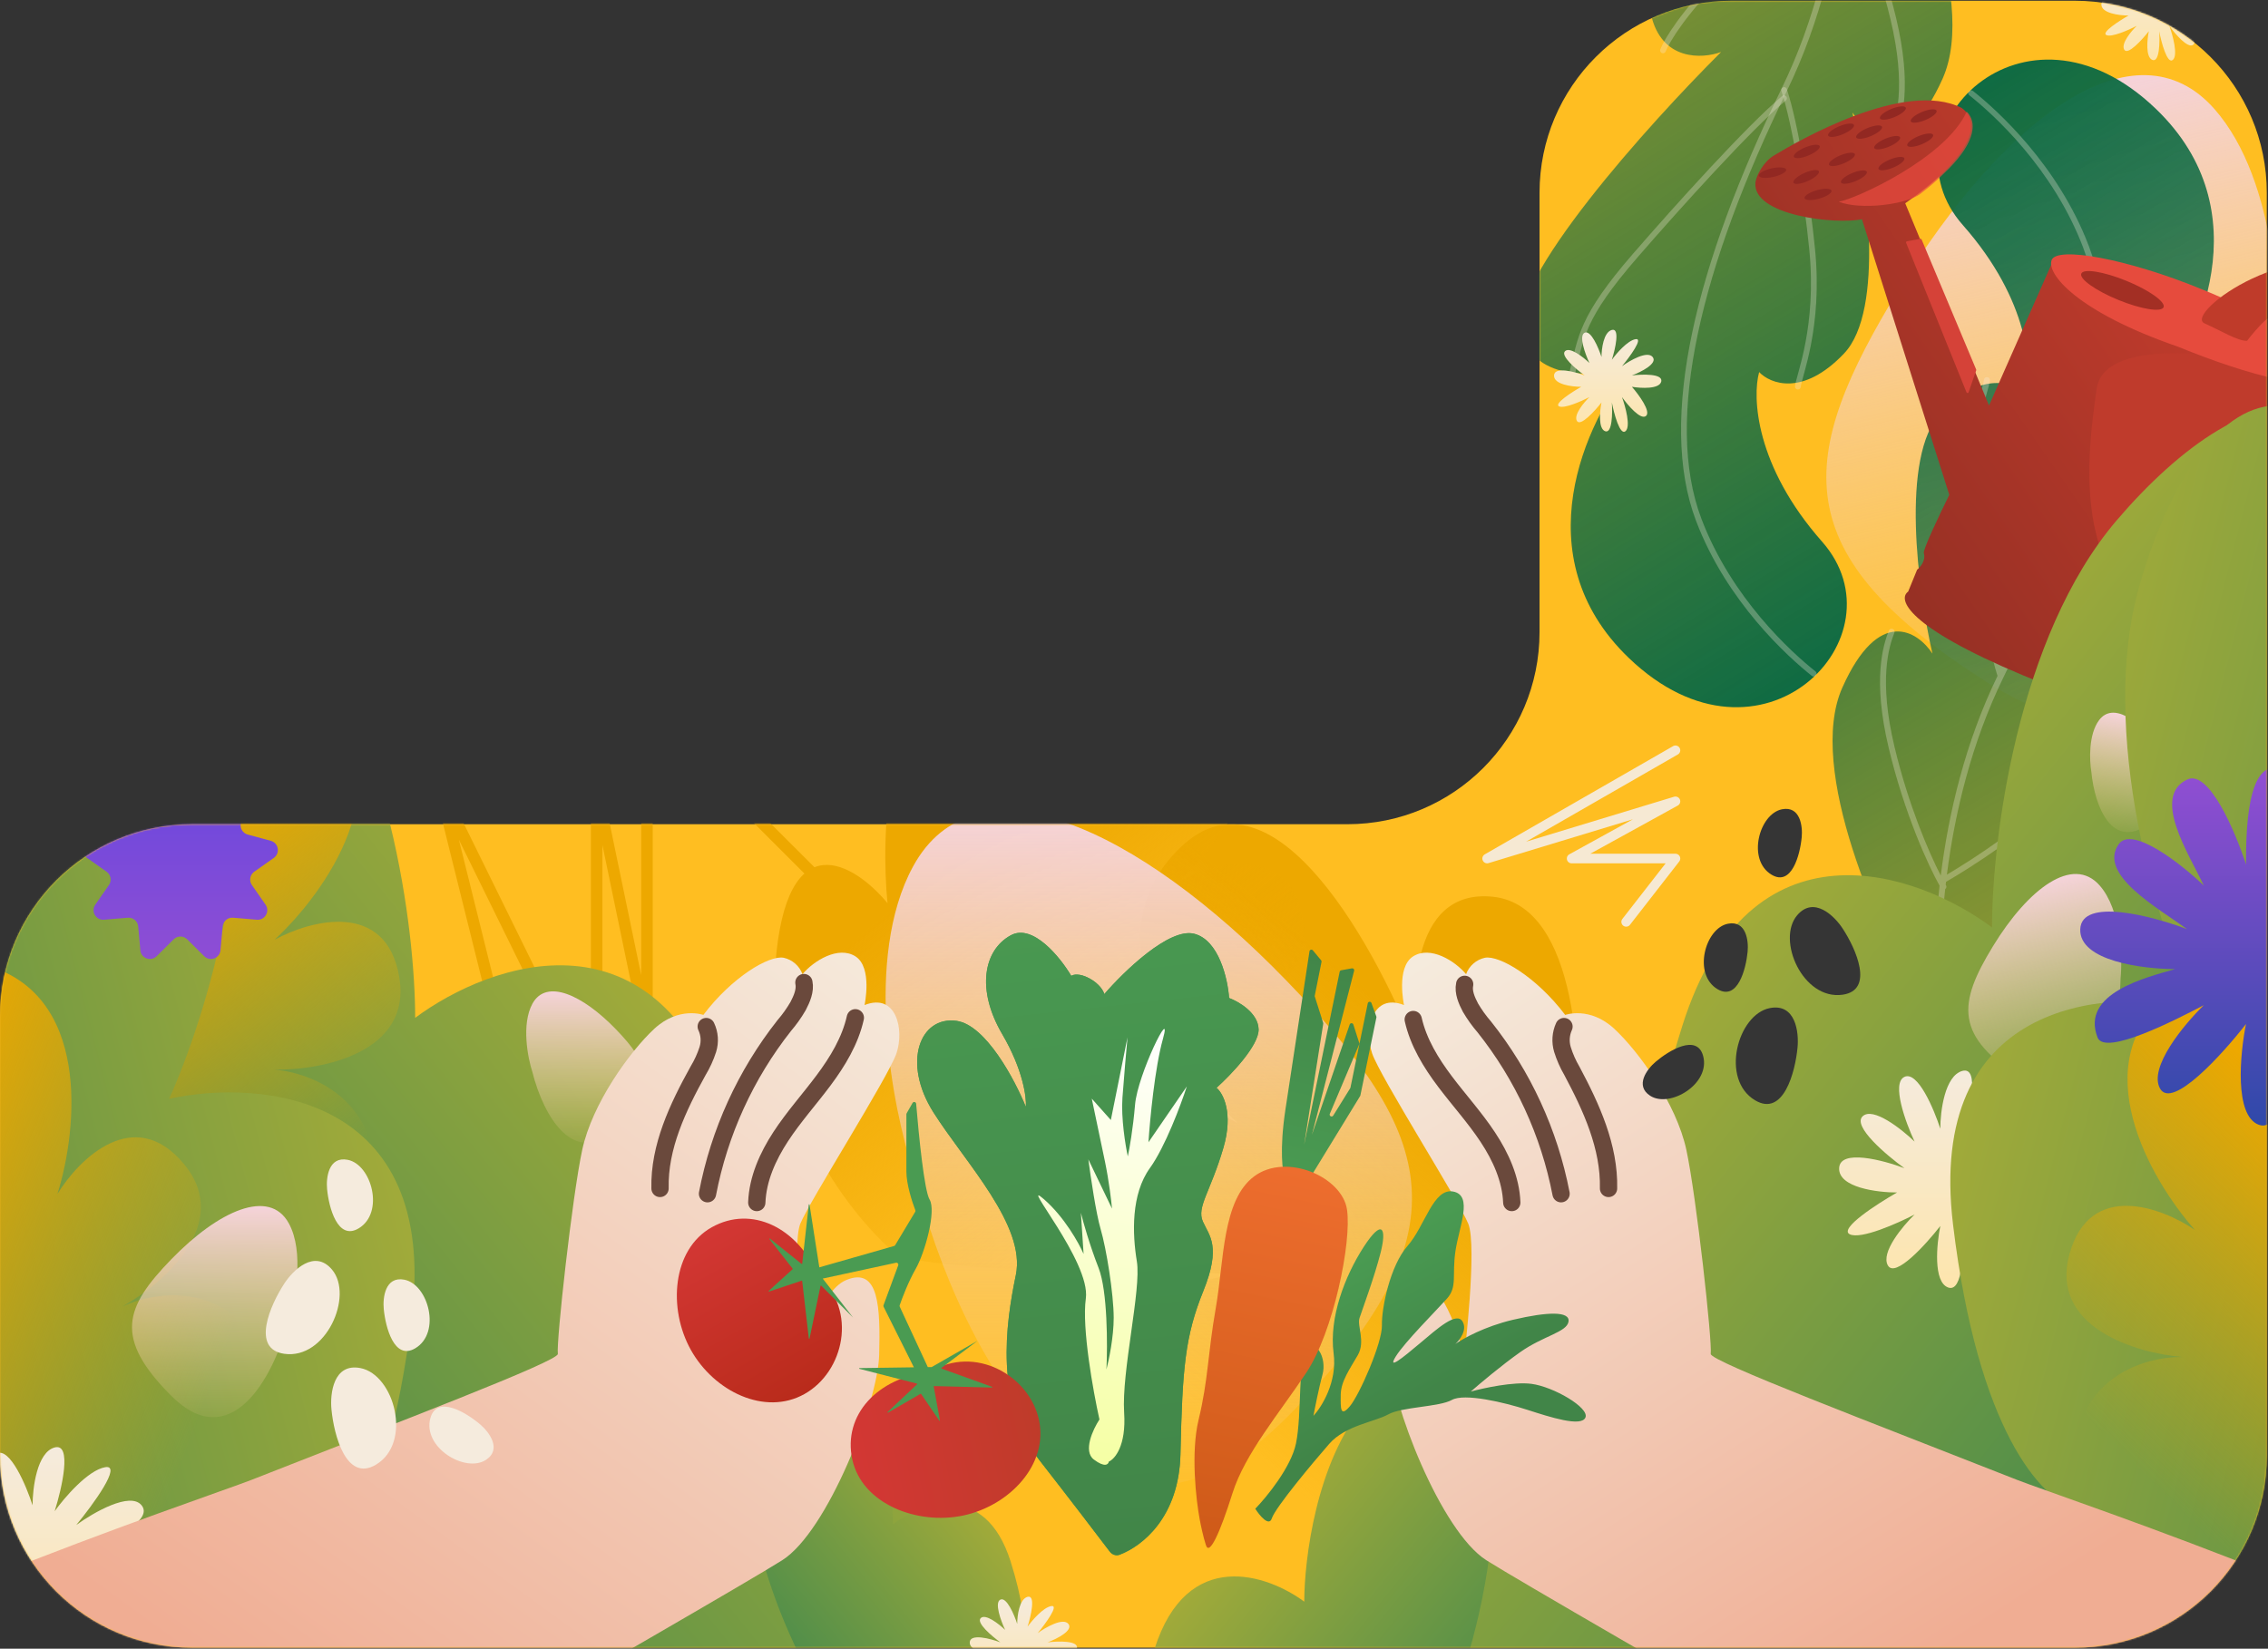 <svg width="1396" height="1015" viewBox="0 0 1396 1015" fill="none" xmlns="http://www.w3.org/2000/svg">
<rect x="0" y="0" width="1396" height="1015" fill="#333333" stroke="none"/>
<path fill-rule="evenodd" clip-rule="evenodd" d="M1395.25 118.686C1395.25 53.384 1342.31 0.446 1277.01 0.446H1065.85C1000.55 0.446 947.613 53.384 947.613 118.686V389.17C947.613 454.472 894.675 507.41 829.373 507.41H118.257C52.955 507.41 0.017 560.348 0.017 625.65V896.133C0.017 961.435 52.955 1014.37 118.257 1014.37H1277.01C1342.31 1014.37 1395.25 961.435 1395.25 896.133L1395.25 566.024V118.686Z" fill="#FFBE21"/>
<mask id="mask0_2_1318" style="mask-type:alpha" maskUnits="userSpaceOnUse" x="0" y="0" width="1396" height="1015">
<path fill-rule="evenodd" clip-rule="evenodd" d="M1395.25 118.686C1395.25 53.384 1342.31 0.446 1277.01 0.446H1065.85C1000.55 0.446 947.613 53.384 947.613 118.686V389.17C947.613 454.472 894.675 507.41 829.373 507.41H118.257C52.955 507.41 0.017 560.348 0.017 625.65V896.133C0.017 961.435 52.954 1014.37 118.257 1014.37H1277.01C1342.31 1014.37 1395.25 961.435 1395.25 896.133L1395.25 566.024V118.686Z" fill="#4A9B52"/>
</mask>
<g mask="url(#mask0_2_1318)">
<path d="M1223.94 420.563C1350.1 500.273 1398.3 353.501 1401.2 236C1404.79 198.26 1402.2 111.656 1363.08 67.17C1314.18 11.563 1232.91 73.188 1169.09 177.613C1105.27 282.037 1097.79 340.854 1223.94 420.563Z" fill="url(#paint0_linear_2_1318)"/>
<path d="M1031.28 461.913L915.367 528.533L1031.28 493.327L967.364 528.533H1031.28L1000.94 567.53" stroke="#F6E9D3" stroke-width="5.912" stroke-linecap="round" stroke-linejoin="round"/>
<path d="M210.169 634.85L367.241 872.466L271.007 485.648L367.241 681.268V485.648L398.213 634.85V435.915L524.313 561.907" stroke="#EDA800" stroke-width="7.094" stroke-linejoin="round"/>
<path d="M1134.01 423.272C1111.59 473.453 1157.01 573.66 1182.52 617.491C1210.25 657.21 1258.94 721.043 1231.89 658.632C1198.07 580.617 1321.43 498.847 1313.36 462.856C1306.91 434.062 1281.91 435.382 1270.22 439.64C1314.71 395.349 1401.59 298.865 1393.17 267.254C1384.74 235.643 1344.58 240.093 1325.55 246.27C1353.25 212.644 1392.31 129.715 1326.98 67.003C1245.32 -11.387 1156.72 80.303 1208.15 138.543C1249.29 185.134 1251.08 227.467 1246.82 242.81C1239.96 235.549 1219.91 227.665 1194.64 254.218C1169.37 280.771 1180.66 364.066 1189.46 402.395C1180.32 388.445 1156.43 373.091 1134.01 423.272Z" fill="url(#paint1_linear_2_1318)"/>
<path d="M1195.72 48.412C1218.17 -1.82 1172.7 -102.13 1147.16 -146.006C1119.4 -185.765 1070.66 -249.664 1097.74 -187.188C1131.59 -109.094 1008.1 -27.241 1016.18 8.788C1022.64 37.611 1047.66 36.29 1059.37 32.027C1014.83 76.363 927.866 172.946 936.298 204.589C944.729 236.232 984.935 231.778 1003.98 225.595C976.259 259.255 937.157 342.268 1002.55 405.045C1084.29 483.515 1172.99 391.731 1121.51 333.432C1080.32 286.793 1078.53 244.417 1082.79 229.059C1089.66 236.327 1109.73 244.219 1135.03 217.639C1160.33 191.059 1149.03 107.678 1140.21 69.31C1149.36 83.274 1173.27 98.644 1195.72 48.412Z" fill="url(#paint2_linear_2_1318)"/>
<path fill-rule="evenodd" clip-rule="evenodd" d="M1214.42 56.017C1213.64 55.397 1212.49 55.477 1211.85 56.195C1211.21 56.913 1211.33 57.998 1212.11 58.618C1226.74 70.214 1263.75 103.591 1282.3 152.595C1293.83 183.069 1293.87 221.911 1284.4 266.668C1275.46 308.92 1258.08 356.301 1234.1 406.64C1233.11 407.528 1232.15 408.37 1231.23 409.162C1225.01 386.581 1219.02 348.071 1216.05 318.174C1213.68 294.365 1215.72 275.037 1218.42 260.864C1219.76 253.776 1221.28 247.972 1222.5 243.524C1222.71 242.751 1222.91 242.014 1223.11 241.316L1223.11 241.305C1223.47 240.012 1223.79 238.854 1224.05 237.854C1224.45 236.335 1224.75 235.038 1224.83 234.078C1224.92 233.135 1224.17 232.285 1223.16 232.18C1222.16 232.075 1221.28 232.754 1221.19 233.697C1221.13 234.352 1220.9 235.404 1220.5 236.947C1220.24 237.927 1219.93 239.046 1219.58 240.321L1219.57 240.341L1219.57 240.351C1219.38 241.047 1219.17 241.79 1218.96 242.582C1217.73 247.067 1216.19 252.963 1214.82 260.169C1212.07 274.586 1210.01 294.227 1212.41 318.4C1215.67 351.197 1222.58 394.606 1229.52 416.12C1209.75 456.829 1199.41 500.357 1194.58 539.047C1187.17 524.584 1174.67 495.615 1166.13 459.867C1156.18 418.289 1162.73 397.961 1166.06 389.424C1166.41 388.542 1165.92 387.544 1164.97 387.195C1164.02 386.847 1162.97 387.279 1162.63 388.162C1159.06 397.294 1152.46 418.291 1162.56 460.532C1172.23 500.963 1186.91 532.85 1193.85 545.248C1189.34 585.821 1190.81 620.456 1193.56 639.944C1193.7 640.888 1194.62 641.572 1195.62 641.473C1196.62 641.374 1197.32 640.529 1197.19 639.585C1194.5 620.561 1193.05 586.856 1197.31 547.291C1198.06 546.81 1198.31 545.856 1197.85 545.071C1197.77 544.934 1197.69 544.792 1197.61 544.648C1197.67 544.055 1197.74 543.462 1197.81 542.866C1213.41 533.91 1247.73 511.833 1270.91 488.756C1294.71 465.055 1305.3 447.37 1307.66 441.274C1308 440.39 1307.51 439.393 1306.56 439.048C1305.61 438.702 1304.56 439.139 1304.22 440.022C1302.1 445.515 1291.87 462.817 1268.22 486.36C1246.5 507.976 1214.75 528.805 1198.35 538.463C1203.22 500.165 1213.54 457.18 1233.14 417.036C1234.5 414.252 1235.84 411.475 1237.16 408.708C1260.16 387.988 1300.13 343.565 1324.36 315.645C1341.08 296.385 1349.52 283.672 1354.45 272.986C1358.36 264.515 1360.05 257.333 1361.92 249.372C1362.4 247.309 1362.9 245.194 1363.45 242.99C1363.68 242.072 1363.07 241.133 1362.09 240.892C1361.1 240.651 1360.12 241.199 1359.89 242.117C1359.32 244.399 1358.81 246.559 1358.32 248.643L1358.32 248.649L1358.32 248.664L1358.31 248.671L1358.31 248.674C1356.45 256.586 1354.85 263.396 1351.09 271.546C1346.34 281.834 1338.13 294.279 1321.51 313.429C1299.44 338.849 1264.56 377.694 1241.27 399.977C1263.35 352.509 1279.46 307.706 1287.98 267.427C1297.51 222.381 1297.59 182.835 1285.74 151.523C1266.87 101.669 1229.28 67.797 1214.42 56.017Z" fill="#F5EBDD" fill-opacity="0.3"/>
<path d="M1098.16 55.408C1105.12 76.532 1112.12 120.367 1115.42 153.504C1120.19 201.535 1107.2 231.523 1106.63 237.99" stroke="#F5EBDD" stroke-opacity="0.3" stroke-width="3.547" stroke-linecap="round"/>
<path d="M1098.09 60.457C1076.22 78.907 1032.5 127.413 1006.6 157.258C973.232 195.706 973.249 207.628 967.827 229.315" stroke="#F5EBDD" stroke-opacity="0.3" stroke-width="3.547" stroke-linecap="round"/>
<path d="M1134.29 -168.302C1139.75 -129.586 1140.17 -30.641 1098.16 55.407C1045.64 162.966 1022.15 258.053 1045.56 319.902C1064.29 369.381 1101.63 403.04 1116.38 414.74" stroke="#F5EBDD" stroke-opacity="0.3" stroke-width="3.547" stroke-linecap="round"/>
<path d="M1133.41 -74.306C1139.88 -63.202 1155.32 -30.507 1165.36 11.446C1175.39 53.399 1168.81 74.082 1165.36 82.926" stroke="#F5EBDD" stroke-opacity="0.3" stroke-width="3.547" stroke-linecap="round"/>
<path d="M1134.2 -70.606C1119.37 -62.236 1083.78 -39.586 1060.03 -15.94C1036.28 7.706 1025.85 25.218 1023.61 31.018" stroke="#F5EBDD" stroke-opacity="0.3" stroke-width="3.547" stroke-linecap="round"/>
<path d="M1360.9 411.799L1429.43 231.999C1434.03 227.97 1436.86 215.734 1366.12 184.47C1295.38 153.207 1268.14 155.93 1263.36 161.2L1224.28 249.625L1172.71 125.151C1212.7 97.172 1220.47 75.728 1207.51 66.491C1172.54 48.611 1106.4 86.968 1092.19 95.549C1090.46 96.597 1088.85 97.799 1087.5 99.304C1082.68 104.656 1081.05 109.434 1080.54 112.116C1078.01 132.752 1130.51 138.442 1146.06 134.944L1199.83 304.637C1194.28 315.826 1183.36 338.68 1184.16 340.582C1185.49 345.061 1181.96 349.2 1180.03 350.71L1174.51 364.213C1168.04 368.793 1173.1 385.5 1245.07 415.689C1317.03 445.878 1345.02 445.034 1350.02 440.838C1352.71 435.045 1357.9 422.984 1357.1 421.082C1356.3 419.18 1359.3 414.101 1360.9 411.799Z" fill="url(#paint3_linear_2_1318)"/>
<path d="M1131.74 124.172C1145.57 129.556 1173.56 125.841 1182.07 119.297C1184.79 117.201 1187.02 115.372 1188.8 113.853C1192.58 110.625 1196.2 107.212 1199.69 103.675C1216.05 87.073 1216.95 74.914 1210.53 68.713C1197.97 97.063 1142.25 122.557 1131.74 124.172Z" fill="#E94B40" fill-opacity="0.7"/>
<path d="M1290.55 239.277C1295.96 201.627 1399.87 221.569 1429.92 233.189L1368.67 390.356C1270.52 384.727 1284.13 283.925 1290.55 239.277Z" fill="#BF3B2C"/>
<path d="M1262.86 160.012C1259.43 168.402 1278.37 191.954 1340.51 213.402C1384.32 231.301 1428.52 243.143 1432.12 229.654C1432.52 228.141 1432.81 226.473 1432.43 224.954C1430.02 215.296 1397.36 195.264 1354.99 177.956C1308.85 159.104 1266.28 151.622 1262.86 160.012Z" fill="#E64B3D"/>
<ellipse rx="27.35" ry="6.382" transform="matrix(-0.926 -0.378 -0.378 0.926 1306.4 178.784)" fill="#A32F24"/>
<path d="M1356.96 199.103C1367.16 203.609 1377.42 210.088 1383.12 209.791C1385.23 207.041 1390.36 200.736 1394.04 197.512C1398.64 193.483 1422.26 181.467 1441.49 192.274C1460.71 203.08 1477.59 220.164 1466.98 247.99C1458.34 270.642 1416.82 308.908 1393.45 324.312L1372.73 379.859C1374 380.38 1429.08 335.52 1461.02 309.285C1464.6 306.343 1467.91 303.068 1470.75 299.401C1520.14 235.494 1497.63 196.174 1460.61 169.559C1414.35 141.146 1343.51 193.166 1356.96 199.103Z" fill="#BF3B2A"/>
<path d="M1182.79 147.435L1216.37 227.478C1216.44 227.639 1216.45 227.819 1216.39 227.984L1211.73 241.472C1211.52 242.092 1210.65 242.114 1210.41 241.506L1173.26 149.498C1173.09 149.083 1173.35 148.617 1173.79 148.536L1182.01 147.012C1182.34 146.951 1182.66 147.127 1182.79 147.435Z" fill="#D54238"/>
<ellipse rx="8.587" ry="2.686" transform="matrix(-0.924 0.383 0.383 0.924 1150.47 81.325)" fill="#922822"/>
<ellipse rx="8.587" ry="2.686" transform="matrix(-0.924 0.383 0.383 0.924 1164.2 100.724)" fill="#922822"/>
<ellipse rx="8.587" ry="2.686" transform="matrix(-0.924 0.383 0.383 0.924 1161.59 87.84)" fill="#922822"/>
<ellipse rx="8.587" ry="2.686" transform="matrix(-0.924 0.383 0.383 0.924 1141.12 109.02)" fill="#922822"/>
<ellipse rx="8.587" ry="2.686" transform="matrix(-0.912 0.409 0.409 0.912 1111.73 108.957)" fill="#922822"/>
<ellipse rx="8.587" ry="2.686" transform="matrix(-0.924 0.383 0.383 0.924 1165.11 69.58)" fill="#922822"/>
<ellipse rx="8.587" ry="2.686" transform="matrix(-0.924 0.383 0.383 0.924 1133.75 98.131)" fill="#922822"/>
<ellipse rx="8.587" ry="2.686" transform="matrix(-0.963 0.27 0.27 0.963 1119.03 119.694)" fill="#922822"/>
<ellipse rx="8.587" ry="2.686" transform="matrix(-0.924 0.383 0.383 0.924 1133.2 80.182)" fill="#922822"/>
<ellipse rx="8.587" ry="2.686" transform="matrix(-0.924 0.383 0.383 0.924 1112.12 93.232)" fill="#922822"/>
<ellipse rx="8.587" ry="2.686" transform="matrix(-0.976 0.22 0.22 0.976 1091.03 106.283)" fill="#922822"/>
<ellipse rx="8.587" ry="2.686" transform="matrix(-0.924 0.383 0.383 0.924 1181.92 86.295)" fill="#922822"/>
<ellipse rx="8.587" ry="2.686" transform="matrix(-0.924 0.383 0.383 0.924 1184.06 71.413)" fill="#922822"/>
<path d="M231.975 1037.05C158.596 955.164 40.881 775.617 16.395 547.935C-17.77 230.253 101.065 283.695 178.307 374.249C240.101 446.692 255.549 572.676 255.549 626.613C302.093 591.975 405.577 555.654 447.169 687.477C485.891 810.202 467.535 864.391 450.833 879.272C471.983 865.417 519.777 858.318 568.974 926.481C605.772 977.463 615.79 1040.26 615.907 1086.62C615.974 1112.99 590.918 1130 565.08 1124.73L288.963 1068.39C267.132 1063.93 246.845 1053.64 231.975 1037.05Z" fill="url(#paint4_linear_2_1318)"/>
<path d="M1050.14 751.005C1057.85 854.755 993.907 933.733 960.973 960.254C882.788 974.31 720.313 981.418 695.894 897.4C671.475 813.382 729.631 787.074 761.762 784.422C728.025 784.952 662.96 772.328 672.599 717.589C682.238 662.85 736.057 677.278 761.762 691.334C725.883 658.183 668.583 577.878 726.418 521.866C784.254 465.855 849.051 586.046 874.22 653.144C867.526 617.076 867.151 546.371 919.203 552.1C971.255 557.828 974.628 657.387 969.809 706.451C993.371 678.073 1042.42 647.256 1050.14 751.005Z" fill="url(#paint5_linear_2_1318)"/>
<path d="M477.199 594.288C470.567 683.425 525.555 751.28 553.879 774.065C621.118 786.141 760.846 792.248 781.846 720.064C802.847 647.88 752.832 625.276 725.2 622.998C754.214 623.454 810.17 612.608 801.88 565.579C793.59 518.549 747.306 530.945 725.2 543.021C756.056 514.539 805.334 445.545 755.596 397.422C705.857 349.299 650.132 452.563 628.486 510.21C634.243 479.222 634.566 418.476 589.801 423.397C545.036 428.319 542.135 513.856 546.28 556.009C526.016 531.628 483.83 505.152 477.199 594.288Z" fill="url(#paint6_linear_2_1318)"/>
<path d="M-78.992 629.801C-85.624 718.937 -30.636 786.792 -2.312 809.578C64.927 821.654 204.655 827.76 225.656 755.576C246.656 683.392 196.641 660.789 169.009 658.51C198.023 658.966 253.979 648.12 245.689 601.091C237.399 554.062 191.115 566.457 169.009 578.533C199.865 550.052 249.143 481.057 199.405 432.935C149.666 384.812 93.941 488.075 72.296 545.722C78.052 514.734 78.375 453.988 33.61 458.91C-11.155 463.832 -14.056 549.368 -9.911 591.521C-30.175 567.141 -72.361 540.664 -78.992 629.801Z" fill="url(#paint7_linear_2_1318)"/>
<path d="M-86.75 1040.73C-119.777 935.847 -152.872 723.695 -81.21 506.134C18.783 202.564 104.945 300.272 137.914 414.645C164.29 506.143 126.366 627.315 104.106 676.463C160.786 664.096 270.015 673.68 253.488 810.955C238.102 938.755 199.022 980.563 177.671 987.235C202.649 983.333 249.104 996.576 265.775 1078.98C278.245 1140.61 261.451 1201.97 242.427 1244.26C231.606 1268.31 201.758 1273.47 180.394 1258L-47.765 1092.81C-65.818 1079.74 -80.055 1061.99 -86.75 1040.73Z" fill="url(#paint8_linear_2_1318)"/>
<path d="M105.701 475.45C107.831 470.923 114.27 470.923 116.4 475.45L122.667 488.77C124.05 491.71 127.547 492.983 130.496 491.62L143.859 485.444C148.4 483.345 153.333 487.485 152.055 492.321L148.293 506.553C147.463 509.695 149.324 512.917 152.46 513.769L166.665 517.628C171.493 518.939 172.612 525.281 168.523 528.164L156.494 536.649C153.839 538.521 153.192 542.186 155.047 544.854L163.449 556.941C166.305 561.049 163.085 566.626 158.1 566.207L143.431 564.974C140.193 564.702 137.342 567.094 137.048 570.33L135.715 584.99C135.262 589.972 129.211 592.175 125.661 588.649L115.217 578.276C112.911 575.986 109.19 575.986 106.884 578.276L96.44 588.649C92.89 592.175 86.839 589.972 86.386 584.99L85.053 570.33C84.759 567.094 81.908 564.702 78.67 564.974L64.001 566.207C59.016 566.626 55.796 561.049 58.652 556.941L67.054 544.854C68.909 542.186 68.263 538.521 65.607 536.649L53.578 528.164C49.489 525.281 50.608 518.939 55.436 517.628L69.641 513.769C72.777 512.917 74.638 509.695 73.808 506.553L70.046 492.321C68.768 487.485 73.701 483.345 78.242 485.444L91.605 491.62C94.554 492.983 98.051 491.71 99.434 488.77L105.701 475.45Z" fill="url(#paint9_linear_2_1318)"/>
<path d="M-154.185 902.993C-115.549 983.594 -34.073 1015.05 1.835 1020.71C66.158 997.699 190.37 933.413 172.636 860.358C154.902 787.303 100.274 792.607 75.176 804.392C100.564 790.339 143.688 753.069 113.08 716.414C82.472 679.758 48.507 713.556 35.35 735.036C47.925 694.972 56.302 610.601 -10.795 593.638C-77.892 576.674 -74.794 693.973 -64.858 754.743C-75.297 725.004 -105.267 672.165 -141.636 698.725C-178.005 725.284 -137.926 800.906 -113.341 835.396C-143.054 824.345 -192.822 822.392 -154.185 902.993Z" fill="url(#paint10_linear_2_1318)"/>
<path d="M105.533 859.423C141.233 895.133 168.079 850.282 177.789 811.716C181.787 799.527 187.385 770.75 177.789 753.152C165.794 731.155 134.378 745.439 105.533 775.149C76.688 804.859 69.834 823.714 105.533 859.423Z" fill="url(#paint11_linear_2_1318)"/>
<path d="M379.188 694.131C353.743 719.723 334.608 687.58 327.687 659.941C324.837 651.205 320.847 630.582 327.687 617.97C336.237 602.206 358.629 612.442 379.188 633.735C399.748 655.027 404.634 668.539 379.188 694.131Z" fill="url(#paint12_linear_2_1318)"/>
<path d="M-35.713 991.657C-42.506 988.267 -19.106 973.108 -6.557 965.952C-18.634 965.952 -42.676 962.958 -42.223 950.981C-41.77 939.004 -15.238 945.991 -2.028 950.981C-13.256 942.883 -34.127 925.163 -27.787 919.062C-21.446 912.96 -3.821 926.877 4.199 934.598C-1.273 922.922 -10.18 898.611 -2.028 894.769C6.124 890.928 16.088 914.448 20.051 926.688C20.051 916.049 22.768 894.035 33.638 891.097C44.508 888.159 38.167 916.049 33.638 930.361C39.582 922.075 54.132 905.051 64.775 903.243C75.418 901.436 57.321 926.218 46.942 938.835C57.415 931.208 80.117 918.101 87.137 926.688C94.157 935.276 71.946 946.461 59.963 950.981C73.739 949.286 100.724 948.495 98.46 958.89C96.195 969.285 71.852 967.929 59.963 965.952C69.021 976.403 85.382 998.719 78.362 1004.37C71.342 1010.02 54.49 990.15 46.942 979.511C51.471 992.033 58.718 1018.55 51.471 1024.42C44.225 1030.3 36.563 1001.64 33.638 986.572C34.582 1000.6 34.148 1027.81 24.863 1024.42C15.579 1021.03 17.787 997.777 20.051 986.572C11.182 997.965 -7.689 1018.77 -12.218 1010.86C-16.747 1002.96 -3.16 986.666 4.199 979.511C-6.274 984.972 -28.919 995.046 -35.713 991.657Z" fill="url(#paint13_linear_2_1318)"/>
<path d="M1249.7 978.563C1322.69 897.149 1439.66 718.844 1464 492.772C1497.98 177.164 1379.78 230.257 1302.96 320.22C1241.49 392.191 1226.13 517.352 1226.13 570.937C1179.84 536.525 1076.91 500.441 1035.54 631.404C997.024 753.328 1015.28 807.163 1031.89 821.947C1010.86 808.183 963.319 801.13 914.386 868.847C877.863 919.391 867.864 981.62 867.706 1027.65C867.615 1054.01 892.662 1071.01 918.493 1065.75L1192.74 1009.86C1214.55 1005.41 1234.83 995.142 1249.7 978.563Z" fill="url(#paint14_linear_2_1318)"/>
<path d="M1245.3 664.696C1287.98 691.666 1304.29 642.004 1305.27 602.247C1306.49 589.476 1305.61 560.173 1292.38 545.121C1275.83 526.306 1248.33 547.157 1226.74 582.49C1205.14 617.824 1202.61 637.725 1245.3 664.696Z" fill="url(#paint15_linear_2_1318)"/>
<path d="M1322.7 507.165C1300.28 523.677 1289.36 497.007 1287.26 475.18C1286.09 468.205 1285.42 452.055 1292.1 443.256C1300.46 432.258 1316.4 442.643 1329.67 461.226C1342.94 479.808 1345.11 490.653 1322.7 507.165Z" fill="url(#paint16_linear_2_1318)"/>
<path d="M825.562 1169.72C860.559 1126.01 907.305 1046.45 917.884 948.236C934.325 795.616 877.14 821.291 839.97 864.795C810.233 899.598 802.799 960.123 802.799 986.035C780.402 969.394 730.603 951.945 710.589 1015.27C691.955 1074.23 700.788 1100.27 708.826 1107.42C698.648 1100.76 675.649 1097.35 651.974 1130.1C640.255 1146.31 634.181 1165 631.396 1182.25C627.193 1208.27 652.361 1225.64 678.19 1220.38L769.415 1201.8C791.228 1197.35 811.648 1187.09 825.562 1169.72Z" fill="url(#paint17_linear_2_1318)"/>
<path d="M527.326 1076.29C500.518 1041.1 467.277 981.448 459.426 908.734C446.53 789.292 491.385 809.385 520.541 843.431C543.865 870.668 549.697 918.036 549.697 938.315C567.265 925.292 606.326 911.636 622.026 961.199C636.641 1007.34 629.713 1027.71 623.408 1033.31C631.392 1028.1 649.432 1025.43 668.002 1051.06C674.926 1060.61 679.338 1071.27 682.028 1081.72C688.595 1107.23 663.168 1124.91 637.353 1119.66L583.041 1108.63C561.253 1104.2 540.8 1093.98 527.326 1076.29Z" fill="url(#paint18_linear_2_1318)"/>
<path d="M791.856 872.798C678.272 986.808 592.857 843.612 561.962 720.481C549.241 681.566 531.431 589.689 561.962 533.505C600.126 463.275 700.08 508.879 791.856 603.735C883.632 698.591 905.44 758.788 791.856 872.798Z" fill="url(#paint19_linear_2_1318)"/>
<path d="M1138.54 759.84C1131.74 756.45 1155.14 741.291 1167.69 734.135C1155.61 734.135 1131.57 731.141 1132.03 719.164C1132.48 707.187 1159.01 714.174 1172.22 719.164C1160.99 711.067 1140.12 693.346 1146.46 687.245C1152.8 681.143 1170.43 695.06 1178.45 702.781C1172.98 691.105 1164.07 666.794 1172.22 662.952C1180.37 659.111 1190.34 682.631 1194.3 694.872C1194.3 684.232 1197.02 662.218 1207.89 659.28C1218.76 656.343 1212.42 684.232 1207.89 698.544C1213.83 690.258 1228.38 673.234 1239.02 671.426C1249.67 669.619 1231.57 694.401 1221.19 707.018C1231.66 699.391 1254.37 686.284 1261.39 694.872C1268.41 703.459 1246.19 714.645 1234.21 719.164C1247.99 717.469 1274.97 716.678 1272.71 727.073C1270.44 737.468 1246.1 736.112 1234.21 734.135C1243.27 744.586 1259.63 766.902 1252.61 772.551C1245.59 778.201 1228.74 758.333 1221.19 747.694C1225.72 760.217 1232.97 786.731 1225.72 792.607C1218.47 798.482 1210.81 769.821 1207.89 754.755C1208.83 768.785 1208.4 795.996 1199.11 792.607C1189.83 789.217 1192.03 765.96 1194.3 754.755C1185.43 766.148 1166.56 786.957 1162.03 779.048C1157.5 771.139 1171.09 754.85 1178.45 747.694C1167.97 753.155 1145.33 763.23 1138.54 759.84Z" fill="url(#paint20_linear_2_1318)"/>
<path d="M599.948 1030.1C596.76 1028.51 607.74 1021.42 613.629 1018.07C607.962 1018.07 596.681 1016.67 596.893 1011.07C597.106 1005.47 609.556 1008.74 615.754 1011.07C610.485 1007.28 600.692 998.993 603.667 996.139C606.642 993.285 614.913 999.795 618.676 1003.41C616.108 997.945 611.929 986.574 615.754 984.777C619.579 982.98 624.255 993.981 626.114 999.707C626.114 994.73 627.389 984.433 632.49 983.059C637.59 981.685 634.615 994.73 632.49 1001.42C635.279 997.549 642.106 989.586 647.1 988.74C652.094 987.895 643.602 999.486 638.732 1005.39C643.647 1001.82 654.299 995.69 657.593 999.707C660.887 1003.72 650.465 1008.96 644.842 1011.07C651.306 1010.28 663.968 1009.91 662.906 1014.77C661.843 1019.63 650.421 1019 644.842 1018.07C649.092 1022.96 656.769 1033.4 653.475 1036.04C650.181 1038.68 642.274 1029.39 638.732 1024.41C640.857 1030.27 644.258 1042.67 640.857 1045.42C637.457 1048.17 633.862 1034.76 632.49 1027.72C632.932 1034.28 632.729 1047.01 628.372 1045.42C624.015 1043.84 625.051 1032.96 626.114 1027.72C621.952 1033.05 613.097 1042.78 610.972 1039.08C608.847 1035.38 615.223 1027.76 618.676 1024.41C613.762 1026.97 603.136 1031.68 599.948 1030.1Z" fill="url(#paint21_linear_2_1318)"/>
<path d="M959.589 250.151C956.401 248.566 967.381 241.475 973.27 238.128C967.603 238.128 956.322 236.727 956.534 231.125C956.747 225.523 969.197 228.791 975.395 231.125C970.126 227.338 960.333 219.049 963.308 216.195C966.284 213.342 974.554 219.851 978.317 223.462C975.749 218.001 971.57 206.63 975.395 204.833C979.22 203.036 983.896 214.037 985.755 219.763C985.755 214.786 987.03 204.489 992.131 203.115C997.231 201.741 994.256 214.786 992.131 221.48C994.92 217.605 1001.75 209.642 1006.74 208.797C1011.74 207.951 1003.24 219.543 998.373 225.444C1003.29 221.877 1013.94 215.746 1017.23 219.763C1020.53 223.779 1010.11 229.011 1004.48 231.125C1010.95 230.333 1023.61 229.963 1022.55 234.825C1021.48 239.687 1010.06 239.053 1004.48 238.128C1008.73 243.017 1016.41 253.454 1013.12 256.097C1009.82 258.739 1001.92 249.447 998.373 244.47C1000.5 250.327 1003.9 262.729 1000.5 265.478C997.098 268.226 993.503 254.82 992.131 247.773C992.573 254.335 992.37 267.063 988.013 265.478C983.657 263.892 984.693 253.014 985.755 247.773C981.593 253.102 972.739 262.835 970.613 259.136C968.488 255.436 974.864 247.817 978.317 244.47C973.403 247.024 962.777 251.737 959.589 250.151Z" fill="url(#paint22_linear_2_1318)"/>
<path d="M1296.48 21.585C1293.29 19.999 1304.27 12.909 1310.16 9.562C1304.49 9.562 1293.21 8.161 1293.43 2.559C1293.64 -3.043 1306.09 0.225 1312.29 2.559C1307.02 -1.229 1297.22 -9.517 1300.2 -12.371C1303.18 -15.225 1311.45 -8.716 1315.21 -5.104C1312.64 -10.565 1308.46 -21.937 1312.29 -23.734C1316.11 -25.53 1320.79 -14.529 1322.65 -8.804C1322.65 -13.78 1323.92 -24.077 1329.02 -25.451C1334.12 -26.825 1331.15 -13.78 1329.02 -7.086C1331.81 -10.962 1338.64 -18.924 1343.63 -19.77C1348.63 -20.616 1340.14 -9.024 1335.27 -3.122C1340.18 -6.69 1350.83 -12.82 1354.13 -8.804C1357.42 -4.787 1347 0.445 1341.37 2.559C1347.84 1.766 1360.5 1.396 1359.44 6.258C1358.38 11.121 1346.95 10.486 1341.37 9.562C1345.63 14.45 1353.3 24.888 1350.01 27.53C1346.71 30.173 1338.81 20.88 1335.27 15.903C1337.39 21.761 1340.79 34.163 1337.39 36.911C1333.99 39.659 1330.39 26.253 1329.02 19.207C1329.47 25.769 1329.26 38.497 1324.9 36.911C1320.55 35.326 1321.58 24.448 1322.65 19.207C1318.49 24.536 1309.63 34.269 1307.51 30.569C1305.38 26.87 1311.76 19.251 1315.21 15.903C1310.29 18.458 1299.67 23.17 1296.48 21.585Z" fill="url(#paint23_linear_2_1318)"/>
<path d="M1540.43 982.14C1573.25 877.807 1606.06 667.031 1534.87 450.884C1435.46 149.103 1349.81 246.236 1317.03 359.934C1290.81 450.893 1328.52 571.35 1350.64 620.209C1294.3 607.914 1185.71 617.442 1202.14 753.907C1217.44 880.954 1256.29 922.516 1277.51 929.148C1252.68 925.269 1206.5 938.434 1189.93 1020.35C1177.56 1081.5 1194.16 1142.37 1213.02 1184.4C1223.82 1208.46 1253.67 1213.62 1275.03 1198.15L1501.46 1034.22C1519.51 1021.15 1533.75 1003.4 1540.43 982.14Z" fill="url(#paint24_linear_2_1318)"/>
<path d="M1588.7 831.202C1586.61 919.037 1526.29 980.126 1496.39 999.691C1429.45 1005.04 1292.17 997.567 1278.58 924.933C1264.98 852.299 1316.08 834.999 1343.33 835.428C1314.9 833.083 1261.21 817.09 1273.84 771.881C1286.47 726.673 1330.56 743.251 1351.02 757.191C1323.58 726.361 1282.01 654.127 1335.29 611.836C1388.58 569.545 1433.16 675.923 1448.79 734.398C1446.14 703.53 1451.67 644.075 1494.98 653.196C1538.3 662.317 1532.91 746.272 1524.8 787.109C1546.97 765.209 1590.78 743.367 1588.7 831.202Z" fill="url(#paint25_linear_2_1318)"/>
<path d="M1291.1 638.73C1280.44 611.409 1321.25 601.684 1338.87 596.591C1319.08 596.591 1279.69 591.682 1280.44 572.048C1281.18 552.413 1324.65 563.867 1346.29 572.048C1327.9 558.773 1291.1 538.243 1304.09 519.72C1312.37 507.915 1343.36 532.532 1356.5 545.189C1347.53 526.049 1324.03 490.392 1346.29 479.896C1359.65 473.598 1375.98 512.157 1382.47 532.223C1382.47 514.781 1382.47 464.614 1404.73 473.876C1421.76 480.962 1412.15 514.781 1404.73 538.243C1414.47 524.66 1433.95 479.896 1455.75 493.788C1470.66 503.291 1443.53 531.452 1426.53 552.136C1443.69 539.633 1480.89 518.146 1492.39 532.223C1503.89 546.301 1467.5 564.639 1447.86 572.048C1470.43 569.269 1514.65 567.973 1510.94 585.014C1507.23 602.055 1467.34 599.832 1447.86 596.591C1472.91 611.409 1503.89 639.656 1492.39 648.918C1480.89 658.179 1438.9 636.261 1426.53 618.818C1433.95 639.348 1445.82 682.815 1433.95 692.447C1422.08 702.079 1409.52 655.092 1404.73 630.395C1406.28 653.394 1405.57 698.004 1390.35 692.447C1375.14 686.89 1378.76 648.764 1382.47 630.395C1367.94 649.072 1337.02 683.186 1329.6 670.219C1322.18 657.253 1344.44 630.549 1356.5 618.818C1339.34 627.771 1295.62 650.307 1291.1 638.73Z" fill="url(#paint26_linear_2_1318)"/>
<path d="M726.598 895.188C725.737 933.984 703.213 951.793 689.166 957.136C686.944 957.981 684.515 957.099 683.08 955.203C675.442 945.115 659.159 923.785 639.58 898.661C612.185 863.506 618.924 815.385 625.271 784.956C631.617 754.527 594.284 715.892 574.638 684.955C554.992 654.017 566.308 625.328 588.802 628.478C606.798 630.998 624.719 664.826 631.43 681.425C631.901 675.575 629.647 658.418 616.859 636.583C600.873 609.29 605.336 584.861 622.251 575.746C635.783 568.455 652.658 589.4 659.404 600.784C660.57 599.903 664.451 598.986 670.651 602.359C676.851 605.733 679.286 610.18 679.729 611.982C691.764 598.008 719.662 571.015 734.974 574.83C750.287 578.644 755.732 602.791 756.541 614.388C762.484 616.612 774.437 623.575 774.696 633.633C774.956 643.691 757.539 661.852 748.798 669.676C752.846 673.026 759.351 685.142 752.981 706.799C745.02 733.871 736.429 743.107 740.394 752.013C744.359 760.92 751.822 767.185 740.65 794.851C729.478 822.516 727.776 842.112 726.598 895.188Z" fill="#4A9B52"/>
<path d="M691.937 869.72C693.274 890.013 686.202 898.238 682.499 899.814C682.259 901.526 680.079 903.664 673.278 898.522C666.476 893.381 672.745 879.948 676.73 873.874C672.883 856.58 665.823 817.474 668.355 799.398C671.519 776.804 626.617 724.439 642.453 738.176C655.122 749.166 664.077 765.29 666.971 771.978L665.3 746.612C666.63 752.034 670.674 766.423 676.211 780.602C681.747 794.781 681.74 828.15 681.045 843.063C682.543 837.338 685.532 822.957 685.503 811.225C685.468 796.559 681.011 768.708 677.47 756.694C674.637 747.082 671.245 724.057 669.903 713.747L684.463 744.06C684.061 739.466 682.637 727.258 680.149 715.182C677.662 703.105 673.685 684.257 672.007 676.343L683.745 689.506L694.01 638.585C693.345 645.822 691.788 663.406 690.882 675.845C689.975 688.284 692.708 705.073 694.188 711.912C695.153 707.509 697.396 694.978 698.647 680.074C700.211 661.444 722.053 617.38 715.815 639.544C710.825 657.276 707.791 689.383 706.897 703.22L730.519 668.83C726.839 680.183 717.147 706.122 707.814 719.056C696.147 735.224 696.937 759.42 699.759 776.57C702.581 793.72 690.266 844.354 691.937 869.72Z" fill="white"/>
<path d="M726.598 895.188C725.737 933.984 703.213 951.793 689.166 957.136C686.944 957.981 684.515 957.099 683.08 955.203C675.442 945.115 659.159 923.785 639.58 898.661C612.185 863.506 618.924 815.385 625.271 784.956C631.617 754.527 594.284 715.892 574.638 684.955C554.992 654.017 566.308 625.328 588.802 628.478C606.798 630.998 624.719 664.826 631.43 681.425C631.901 675.575 629.647 658.418 616.859 636.583C600.873 609.29 605.336 584.861 622.251 575.746C635.783 568.455 652.658 589.4 659.404 600.784C660.57 599.903 664.451 598.986 670.651 602.359C676.851 605.733 679.286 610.18 679.729 611.982C691.764 598.008 719.662 571.015 734.974 574.83C750.287 578.644 755.732 602.791 756.541 614.388C762.484 616.612 774.437 623.575 774.696 633.633C774.956 643.691 757.539 661.852 748.798 669.676C752.846 673.027 759.351 685.142 752.981 706.799C745.02 733.871 736.429 743.107 740.394 752.013C744.359 760.92 751.822 767.185 740.65 794.851C729.478 822.516 727.776 842.112 726.598 895.188Z" fill="url(#paint27_linear_2_1318)"/>
<path d="M691.937 869.721C693.274 890.014 686.202 898.239 682.499 899.814C682.259 901.526 680.079 903.664 673.278 898.523C666.476 893.382 672.745 879.948 676.73 873.874C672.883 856.581 665.823 817.475 668.355 799.399C671.519 776.804 626.617 724.44 642.453 738.177C655.122 749.166 664.077 765.29 666.971 771.979L665.3 746.612C666.63 752.034 670.674 766.424 676.211 780.603C681.747 794.782 681.74 828.151 681.045 843.063C682.543 837.339 685.532 822.957 685.503 811.225C685.468 796.56 681.011 768.709 677.47 756.694C674.637 747.082 671.245 724.058 669.903 713.747L684.463 744.06C684.061 739.466 682.637 727.259 680.149 715.182C677.662 703.105 673.685 684.258 672.007 676.344L683.745 689.506L694.01 638.585C693.345 645.822 691.788 663.406 690.882 675.845C689.975 688.285 692.708 705.073 694.188 711.913C695.153 707.51 697.396 694.979 698.647 680.075C700.212 661.444 722.053 617.38 715.815 639.545C710.825 657.276 707.791 689.383 706.897 703.221L730.519 668.83C726.839 680.183 717.147 706.122 707.814 719.057C696.147 735.225 696.937 759.42 699.759 776.57C702.581 793.72 690.266 844.355 691.937 869.721Z" fill="url(#paint28_linear_2_1318)"/>
<path d="M275.365 1080.33C349.579 1037.63 462.992 972.265 481.484 960.516C509.386 942.821 540.384 863.283 541.142 834.186C541.901 805.09 541.142 779.603 520.908 788.01C503.605 795.207 495.138 835.765 495.138 835.765C495.138 835.765 486.937 767.218 492.616 753.316C498.295 739.413 546.924 662.91 551.803 648.434C556.682 633.958 551.803 610.992 532.142 618.743C532.142 618.743 537.186 595.614 526.586 588.806C515.987 581.999 500.755 591.554 493.949 599.735C493.024 597.212 491.478 594.962 489.453 593.195C487.428 591.428 484.991 590.201 482.365 589.626C473.509 587.925 450.548 601.478 432.937 624.813C432.937 624.813 417.848 619.338 402.739 633.343C387.629 647.347 364.504 679.396 358.374 707.857C352.244 736.317 342.322 826.046 343.367 833.489C344.003 838 243.342 876.139 154.449 911.182C128.433 921.434 -136.668 1009.6 -189.336 1068.39C-242.003 1127.18 -316.443 1243.46 -60.178 1325.44C196.087 1407.42 255.54 1341.1 255.54 1341.1L256.914 1170.24L188.337 1134.74C188.337 1134.74 255.602 1091.68 275.365 1080.33Z" fill="url(#paint29_linear_2_1318)"/>
<path d="M503.709 785.48C527.952 806.871 519.562 844.543 495.153 858.209C470.744 871.875 439.511 856.541 425.275 831.114C411.039 805.687 413.701 769.199 438.11 755.533C462.519 741.866 490.874 755.533 503.709 785.48Z" fill="url(#paint30_linear_2_1318)"/>
<path d="M572.518 844.567C600.096 827.692 633.631 846.798 639.509 874.148C645.386 901.498 621.539 926.834 593.049 932.957C564.558 939.079 530.469 925.797 524.592 898.447C518.714 871.098 540.12 848.02 572.518 844.567Z" fill="url(#paint31_linear_2_1318)"/>
<path fill-rule="evenodd" clip-rule="evenodd" d="M504.312 780.214L550.321 767.069C550.609 766.986 550.855 766.797 551.01 766.54L563.302 746.052C563.493 745.735 563.524 745.35 563.39 745.006C561.432 739.966 557.9 729.002 557.9 721.306V685.961C557.9 685.756 557.954 685.56 558.056 685.382L561.694 679.015C562.272 678.003 563.814 678.346 563.909 679.507C565.509 699.056 568.96 733.084 572.161 738.419C576.439 745.549 569.308 771.218 563.604 781.201C559.192 788.923 555.312 799.045 553.771 803.574C553.674 803.859 553.693 804.17 553.82 804.444L571.086 841.634L573.401 841.602C573.441 841.601 573.48 841.59 573.515 841.571L601.681 825.438L579.46 842.139C579.31 842.252 579.345 842.487 579.522 842.55L610.618 853.77C610.871 853.862 610.8 854.236 610.532 854.229L574.975 853.304C574.825 853.301 574.71 853.436 574.737 853.583L578.539 874.375C578.585 874.627 578.254 874.762 578.11 874.551L566.947 858.125C566.877 858.023 566.74 857.992 566.633 858.054L546.624 869.646C546.381 869.786 546.139 869.461 546.344 869.269L564.488 852.19C564.624 852.062 564.565 851.835 564.385 851.788L528.993 842.693C528.726 842.625 528.773 842.232 529.049 842.228L562.508 841.756L543.868 804.476C543.722 804.184 543.703 803.844 543.816 803.538L552.878 778.942C553.2 778.067 552.43 777.18 551.518 777.378L506.418 787.129L525.1 811.149L505.444 791.493C505.311 791.36 505.084 791.428 505.046 791.612L498.303 823.976C498.248 824.239 497.867 824.222 497.837 823.955L493.76 788.621C493.742 788.472 493.592 788.376 493.45 788.424L473.398 795.108C473.155 795.189 472.975 794.88 473.164 794.708L487.859 781.349C487.951 781.266 487.963 781.126 487.886 781.028L473.6 762.846C473.426 762.625 473.714 762.339 473.933 762.515L493.391 778.081C493.536 778.197 493.753 778.108 493.774 777.922L497.809 741.604C497.839 741.33 498.235 741.321 498.278 741.594L504.312 780.214Z" fill="#4A9B52"/>
<path d="M434.698 631.984C436.792 636.406 437.142 641.434 435.68 646.095C434.194 650.697 432.172 655.114 429.655 659.261C417.199 681.771 405.662 706.025 406.26 731.643" stroke="#6A493C" stroke-width="10.642" stroke-linecap="round" stroke-linejoin="round"/>
<path d="M494.819 604.903C495.83 609.745 493.54 614.961 491.27 619.325C488.799 623.594 485.94 627.622 482.729 631.358C458.932 661.533 442.725 697.052 435.485 734.893" stroke="#6A493C" stroke-width="10.642" stroke-linecap="round" stroke-linejoin="round"/>
<path d="M526.479 626.567C523.287 640.834 515.527 653.579 506.87 665.173C498.213 676.768 488.498 687.56 480.558 699.709C472.619 711.858 466.375 725.693 465.817 740.309" stroke="#6A493C" stroke-width="10.642" stroke-linecap="round" stroke-linejoin="round"/>
<path d="M1120.98 1080.33C1046.77 1037.63 933.358 972.265 914.866 960.516C886.964 942.821 855.966 863.283 855.207 834.186C854.449 805.09 855.207 779.603 875.442 788.01C892.745 795.207 901.212 835.765 901.212 835.765C901.212 835.765 909.413 767.218 903.734 753.316C898.055 739.413 849.426 662.91 844.547 648.434C839.668 633.958 844.547 610.992 864.207 618.743C864.207 618.743 859.164 595.614 869.763 588.806C880.362 581.999 895.595 591.554 902.401 599.735C903.326 597.212 904.872 594.962 906.897 593.195C908.921 591.428 911.359 590.201 913.984 589.626C922.841 587.925 945.802 601.478 963.413 624.813C963.413 624.813 978.502 619.338 993.611 633.343C1008.72 647.347 1031.85 679.396 1037.98 707.857C1044.11 736.317 1054.03 826.046 1052.98 833.489C1052.35 838 1153.01 876.139 1241.9 911.182C1267.92 921.434 1533.02 1009.6 1585.69 1068.39C1638.35 1127.18 1712.79 1243.46 1456.53 1325.44C1200.26 1407.42 1140.81 1341.1 1140.81 1341.1L1139.44 1170.24L1208.01 1134.74C1208.01 1134.74 1140.75 1091.68 1120.98 1080.33Z" fill="url(#paint32_linear_2_1318)"/>
<path d="M1134.19 612.369C1153.8 609.575 1142.36 584.045 1134.19 571.629C1129.13 563.869 1116.45 551.375 1106.18 563.481C1093.34 578.613 1109.68 615.861 1134.19 612.369Z" fill="#353535"/>
<path d="M1080.36 677.415C1097.73 687.695 1104.97 660.062 1106.41 644.961C1107.36 635.554 1105.27 617.513 1089.37 620.606C1069.49 624.473 1058.66 664.566 1080.36 677.415Z" fill="#353535"/>
<path d="M1090.5 538.528C1102.82 545.823 1107.96 526.213 1108.98 515.496C1109.65 508.82 1108.17 496.017 1096.89 498.213C1082.78 500.957 1075.09 529.409 1090.5 538.528Z" fill="#353535"/>
<path d="M1057.2 608.982C1069.53 616.277 1074.66 596.667 1075.69 585.951C1076.36 579.275 1074.88 566.472 1063.59 568.667C1049.49 571.411 1041.8 599.864 1057.2 608.982Z" fill="#353535"/>
<path d="M1048.3 650.005C1044.5 636.199 1027.19 646.743 1019 653.741C1013.89 658.08 1006.06 668.321 1015.71 674.577C1027.76 682.397 1053.05 667.263 1048.3 650.005Z" fill="#353535"/>
<path d="M797.706 888.636C794.692 903.198 779.743 921.503 772.645 928.834C775.326 933.023 781.116 940.069 782.834 934.745C784.98 928.09 808.113 900.39 818.122 888.924C828.131 877.458 846.149 875.398 854.487 870.74C862.826 866.082 885.93 866.187 893.639 861.852C901.347 857.516 925.776 863.296 940.065 867.905C954.354 872.514 973.406 878.659 975.876 872.633C978.345 866.608 956.217 853.697 942.59 851.926C931.688 850.509 913.184 854.511 905.295 856.69C910.679 851.954 924.306 840.465 935.742 832.398C950.038 822.315 964.415 820.13 965.455 813.643C966.496 807.157 952.732 807.44 931.106 812.535C913.805 816.611 900.369 824.138 895.814 827.392C898.532 824.944 903.225 818.761 900.261 813.607C896.554 807.163 884.64 818.015 873.816 827.118C862.992 836.222 853.733 843.732 859.181 834.993C864.629 826.254 884.05 806.803 890.62 799.476C897.19 792.149 893.638 785.23 895.856 770.202C898.074 755.173 906.895 735.977 894.528 733.562C882.16 731.147 877.182 754.732 866.39 766.995C855.599 779.258 850.33 805.373 850.598 815.956C850.865 826.538 836.799 858.737 830.858 865.742C824.917 872.748 825.175 867.058 825.247 858.684C825.318 850.311 830.936 842.676 835.754 834.259C840.573 825.842 835.252 816.254 836.785 811.5C838.318 806.747 846.017 786.139 849.818 771.096C853.618 756.053 850.865 749.917 839.339 767.716C827.813 785.515 817.951 811.198 820.868 833.131C823.202 850.677 813.561 866.111 808.449 871.634C809.398 866.517 811.845 854.257 814.04 846.148C816.784 836.012 810.018 824.383 804.384 830.438C798.75 836.493 801.474 870.434 797.706 888.636Z" fill="url(#paint33_linear_2_1318)"/>
<path d="M791.006 725.903C789.399 721.753 787.42 708.097 791.237 682.853C795.046 657.658 802.434 609.165 806.023 585.64C806.177 584.632 807.447 584.29 808.099 585.074L813.169 591.174C813.398 591.45 813.493 591.801 813.42 592.153C812.167 598.262 810.721 605.471 809.206 613.24L814.439 629.7C814.495 629.875 814.509 630.061 814.48 630.243L802.712 704.731L824.59 598.249C824.687 597.775 825.063 597.409 825.539 597.323L832.15 596.134C832.998 595.982 833.719 596.758 833.505 597.593L807.517 698.62L830.767 630.708C831.136 629.631 832.665 629.646 833.012 630.731L836.653 642.108C836.739 642.378 836.726 642.669 836.616 642.929L818.532 685.699C817.964 687.042 819.856 688.022 820.625 686.783L831.079 669.947C831.152 669.829 831.204 669.698 831.232 669.561L841.893 617.673C842.133 616.505 843.755 616.386 844.162 617.506L847.156 625.733C847.231 625.938 847.247 626.161 847.203 626.375L837.342 674.37C837.315 674.504 837.264 674.632 837.193 674.749L803.112 730.439C802.803 730.944 802.169 731.143 801.628 730.905L791.594 726.499C791.327 726.382 791.111 726.174 791.006 725.903Z" fill="url(#paint34_linear_2_1318)"/>
<path d="M737.755 874.063C732.876 894.355 736.189 923.428 738.456 935.428C739.008 938.499 740.548 945.972 742.293 951.299C744.474 957.958 751.028 943.334 758.654 919.171C766.28 895.007 787.376 870.062 804.04 845.093C820.704 820.125 832.073 764.789 829.11 744.661C826.148 724.533 791.967 709.525 772.119 724.079C752.27 738.634 753.438 776.138 748.342 805.258C743.246 834.378 743.853 848.698 737.755 874.063Z" fill="url(#paint35_linear_2_1318)"/>
<path d="M174.957 833.434C154.369 830.473 166.379 803.411 174.957 790.25C180.268 782.024 193.585 768.781 204.369 781.613C217.85 797.653 200.693 837.136 174.957 833.434Z" fill="#F5EBDD"/>
<path d="M231.322 901.749C213.131 912.517 205.548 883.569 204.03 867.749C203.041 857.894 205.228 838.993 221.886 842.234C242.709 846.285 254.061 888.288 231.322 901.749Z" fill="#F5EBDD"/>
<path d="M220.706 756.248C207.797 763.89 202.415 743.346 201.338 732.119C200.637 725.125 202.188 711.713 214.01 714.013C228.787 716.888 236.844 746.695 220.706 756.248Z" fill="#F5EBDD"/>
<path d="M255.585 830.057C242.675 837.699 237.294 817.156 236.217 805.929C235.515 798.935 237.067 785.522 248.889 787.822C263.666 790.697 271.722 820.504 255.585 830.057Z" fill="#F5EBDD"/>
<path d="M264.91 873.032C268.893 858.569 287.031 869.615 295.602 876.946C300.963 881.491 309.16 892.221 299.056 898.774C286.426 906.967 259.931 891.112 264.91 873.032Z" fill="#F5EBDD"/>
<path d="M962.669 631.984C960.649 636.406 960.312 641.434 961.721 646.095C963.154 650.697 965.104 655.114 967.531 659.261C979.542 681.771 990.667 706.025 990.09 731.643" stroke="#6A493C" stroke-width="10.642" stroke-linecap="round" stroke-linejoin="round"/>
<path d="M901.531 605.986C900.52 610.788 902.81 615.96 905.08 620.288C907.551 624.521 910.41 628.516 913.621 632.221C937.418 662.144 953.625 697.367 960.864 734.893" stroke="#6A493C" stroke-width="10.642" stroke-linecap="round" stroke-linejoin="round"/>
<path d="M869.871 627.651C873.062 641.781 880.822 654.405 889.48 665.889C898.137 677.373 907.852 688.062 915.791 700.096C923.731 712.129 929.974 725.832 930.533 740.309" stroke="#6A493C" stroke-width="10.642" stroke-linecap="round" stroke-linejoin="round"/>
</g>
<defs>
<linearGradient id="paint0_linear_2_1318" x1="1224.63" y1="66.081" x2="1309.24" y2="440.826" gradientUnits="userSpaceOnUse">
<stop stop-color="#F5D3DA"/>
<stop offset="1" stop-color="#F9D29C" stop-opacity="0.1"/>
</linearGradient>
<linearGradient id="paint1_linear_2_1318" x1="1101.65" y1="120.747" x2="1387.35" y2="595.316" gradientUnits="userSpaceOnUse">
<stop stop-color="#0F6B43"/>
<stop offset="1" stop-color="#0F6B43" stop-opacity="0.4"/>
</linearGradient>
<linearGradient id="paint2_linear_2_1318" x1="1228.11" y1="351.246" x2="942.119" y2="-123.808" gradientUnits="userSpaceOnUse">
<stop stop-color="#0F6B43"/>
<stop offset="1" stop-color="#0F6B43" stop-opacity="0.4"/>
</linearGradient>
<linearGradient id="paint3_linear_2_1318" x1="1175.21" y1="374.43" x2="1409.72" y2="211.773" gradientUnits="userSpaceOnUse">
<stop stop-color="#963024"/>
<stop offset="0.86" stop-color="#BF3B2C"/>
</linearGradient>
<linearGradient id="paint4_linear_2_1318" x1="90.667" y1="950.232" x2="476.687" y2="639.736" gradientUnits="userSpaceOnUse">
<stop stop-color="#41894D"/>
<stop offset="1" stop-color="#A9AD38"/>
</linearGradient>
<linearGradient id="paint5_linear_2_1318" x1="1031.03" y1="762.689" x2="862.339" y2="969.8" gradientUnits="userSpaceOnUse">
<stop stop-color="#EDA800"/>
<stop offset="1" stop-color="#EDA800" stop-opacity="0"/>
</linearGradient>
<linearGradient id="paint6_linear_2_1318" x1="493.631" y1="604.326" x2="638.532" y2="782.406" gradientUnits="userSpaceOnUse">
<stop stop-color="#EDA800"/>
<stop offset="1" stop-color="#EDA800" stop-opacity="0"/>
</linearGradient>
<linearGradient id="paint7_linear_2_1318" x1="-62.56" y1="639.839" x2="82.341" y2="817.918" gradientUnits="userSpaceOnUse">
<stop stop-color="#EDA800"/>
<stop offset="1" stop-color="#EDA800" stop-opacity="0"/>
</linearGradient>
<linearGradient id="paint8_linear_2_1318" x1="-179.6" y1="903.351" x2="300.147" y2="779.921" gradientUnits="userSpaceOnUse">
<stop stop-color="#41894D"/>
<stop offset="1" stop-color="#A9AD38"/>
</linearGradient>
<linearGradient id="paint9_linear_2_1318" x1="111.051" y1="464.079" x2="111.051" y2="601.653" gradientUnits="userSpaceOnUse">
<stop stop-color="#6547DF"/>
<stop offset="1" stop-color="#924ED3"/>
</linearGradient>
<linearGradient id="paint10_linear_2_1318" x1="-134.936" y1="903.515" x2="79.4" y2="985.787" gradientUnits="userSpaceOnUse">
<stop stop-color="#EDA800"/>
<stop offset="1" stop-color="#EDA800" stop-opacity="0"/>
</linearGradient>
<linearGradient id="paint11_linear_2_1318" x1="132.174" y1="742.476" x2="132.174" y2="872.467" gradientUnits="userSpaceOnUse">
<stop stop-color="#F5D3DA"/>
<stop offset="1" stop-color="#F9D29C" stop-opacity="0.1"/>
</linearGradient>
<linearGradient id="paint12_linear_2_1318" x1="360.2" y1="610.319" x2="360.2" y2="703.479" gradientUnits="userSpaceOnUse">
<stop stop-color="#F5D3DA"/>
<stop offset="1" stop-color="#F9D29C" stop-opacity="0.1"/>
</linearGradient>
<linearGradient id="paint13_linear_2_1318" x1="28.182" y1="890.882" x2="28.182" y2="1025.21" gradientUnits="userSpaceOnUse">
<stop stop-color="#F5EBDD"/>
<stop offset="1" stop-color="#FDE5AC"/>
</linearGradient>
<linearGradient id="paint14_linear_2_1318" x1="1390.13" y1="892.444" x2="1006.53" y2="583.537" gradientUnits="userSpaceOnUse">
<stop stop-color="#41894D"/>
<stop offset="1" stop-color="#A9AD38"/>
</linearGradient>
<linearGradient id="paint15_linear_2_1318" x1="1245.53" y1="544.752" x2="1274.16" y2="671.552" gradientUnits="userSpaceOnUse">
<stop stop-color="#F5D3DA"/>
<stop offset="1" stop-color="#F9D29C" stop-opacity="0.1"/>
</linearGradient>
<linearGradient id="paint16_linear_2_1318" x1="1317.85" y1="441.211" x2="1307.1" y2="512.071" gradientUnits="userSpaceOnUse">
<stop stop-color="#F5D3DA"/>
<stop offset="1" stop-color="#F9D29C" stop-opacity="0.1"/>
</linearGradient>
<linearGradient id="paint17_linear_2_1318" x1="882.144" y1="1141.51" x2="696.627" y2="992.038" gradientUnits="userSpaceOnUse">
<stop stop-color="#41894D"/>
<stop offset="1" stop-color="#A9AD38"/>
</linearGradient>
<linearGradient id="paint18_linear_2_1318" x1="487.46" y1="1059.99" x2="632.717" y2="942.691" gradientUnits="userSpaceOnUse">
<stop stop-color="#41894D"/>
<stop offset="1" stop-color="#A9AD38"/>
</linearGradient>
<linearGradient id="paint19_linear_2_1318" x1="707.093" y1="499.419" x2="707.093" y2="914.442" gradientUnits="userSpaceOnUse">
<stop stop-color="#F5D3DA"/>
<stop offset="1" stop-color="#F9D29C" stop-opacity="0.1"/>
</linearGradient>
<linearGradient id="paint20_linear_2_1318" x1="1202.43" y1="659.065" x2="1202.43" y2="793.389" gradientUnits="userSpaceOnUse">
<stop stop-color="#F5EBDD"/>
<stop offset="1" stop-color="#FDE5AC"/>
</linearGradient>
<linearGradient id="paint21_linear_2_1318" x1="629.929" y1="982.958" x2="629.929" y2="1045.79" gradientUnits="userSpaceOnUse">
<stop stop-color="#F5EBDD"/>
<stop offset="1" stop-color="#FDE5AC"/>
</linearGradient>
<linearGradient id="paint22_linear_2_1318" x1="989.571" y1="203.015" x2="989.571" y2="265.843" gradientUnits="userSpaceOnUse">
<stop stop-color="#F5EBDD"/>
<stop offset="1" stop-color="#FDE5AC"/>
</linearGradient>
<linearGradient id="paint23_linear_2_1318" x1="1326.46" y1="-25.552" x2="1326.46" y2="37.277" gradientUnits="userSpaceOnUse">
<stop stop-color="#F5EBDD"/>
<stop offset="1" stop-color="#FDE5AC"/>
</linearGradient>
<linearGradient id="paint24_linear_2_1318" x1="1632.68" y1="845.759" x2="1155.76" y2="723.056" gradientUnits="userSpaceOnUse">
<stop stop-color="#41894D"/>
<stop offset="1" stop-color="#A9AD38"/>
</linearGradient>
<linearGradient id="paint25_linear_2_1318" x1="1571.65" y1="839.441" x2="1412.77" y2="999.706" gradientUnits="userSpaceOnUse">
<stop stop-color="#EDA800"/>
<stop offset="1" stop-color="#EDA800" stop-opacity="0"/>
</linearGradient>
<linearGradient id="paint26_linear_2_1318" x1="1395.79" y1="473.523" x2="1395.79" y2="693.729" gradientUnits="userSpaceOnUse">
<stop stop-color="#924ED3"/>
<stop offset="1" stop-color="#2F49A9"/>
</linearGradient>
<linearGradient id="paint27_linear_2_1318" x1="705.129" y1="958.701" x2="656.513" y2="508.319" gradientUnits="userSpaceOnUse">
<stop stop-color="#418548"/>
<stop offset="1" stop-color="#4A9B52"/>
</linearGradient>
<linearGradient id="paint28_linear_2_1318" x1="694.882" y1="630.405" x2="657.321" y2="898.601" gradientUnits="userSpaceOnUse">
<stop stop-color="white"/>
<stop offset="1" stop-color="#F5FFA4"/>
</linearGradient>
<linearGradient id="paint29_linear_2_1318" x1="530.813" y1="561.572" x2="168.464" y2="1059.33" gradientUnits="userSpaceOnUse">
<stop stop-color="#F5EBDD"/>
<stop offset="1" stop-color="#F0AD93"/>
</linearGradient>
<linearGradient id="paint30_linear_2_1318" x1="436.786" y1="756.274" x2="494.167" y2="858.761" gradientUnits="userSpaceOnUse">
<stop stop-color="#D33734"/>
<stop offset="1" stop-color="#B92B1B"/>
</linearGradient>
<linearGradient id="paint31_linear_2_1318" x1="524.911" y1="899.93" x2="639.746" y2="875.252" gradientUnits="userSpaceOnUse">
<stop stop-color="#D33734"/>
<stop offset="1" stop-color="#BF3B2A"/>
</linearGradient>
<linearGradient id="paint32_linear_2_1318" x1="864.996" y1="598.403" x2="1150.43" y2="1046.33" gradientUnits="userSpaceOnUse">
<stop stop-color="#F5EBDD"/>
<stop offset="1" stop-color="#F0AD93"/>
</linearGradient>
<linearGradient id="paint33_linear_2_1318" x1="806.279" y1="788.678" x2="852.317" y2="871.547" gradientUnits="userSpaceOnUse">
<stop stop-color="#4A9B52"/>
<stop offset="1" stop-color="#418548"/>
</linearGradient>
<linearGradient id="paint34_linear_2_1318" x1="830.255" y1="587.948" x2="800.87" y2="730.97" gradientUnits="userSpaceOnUse">
<stop stop-color="#418548"/>
<stop offset="1" stop-color="#4A9B52"/>
</linearGradient>
<linearGradient id="paint35_linear_2_1318" x1="801.002" y1="719.463" x2="752.657" y2="954.769" gradientUnits="userSpaceOnUse">
<stop stop-color="#ED6D2E"/>
<stop offset="1" stop-color="#CE5A18"/>
</linearGradient>
</defs>
</svg>
